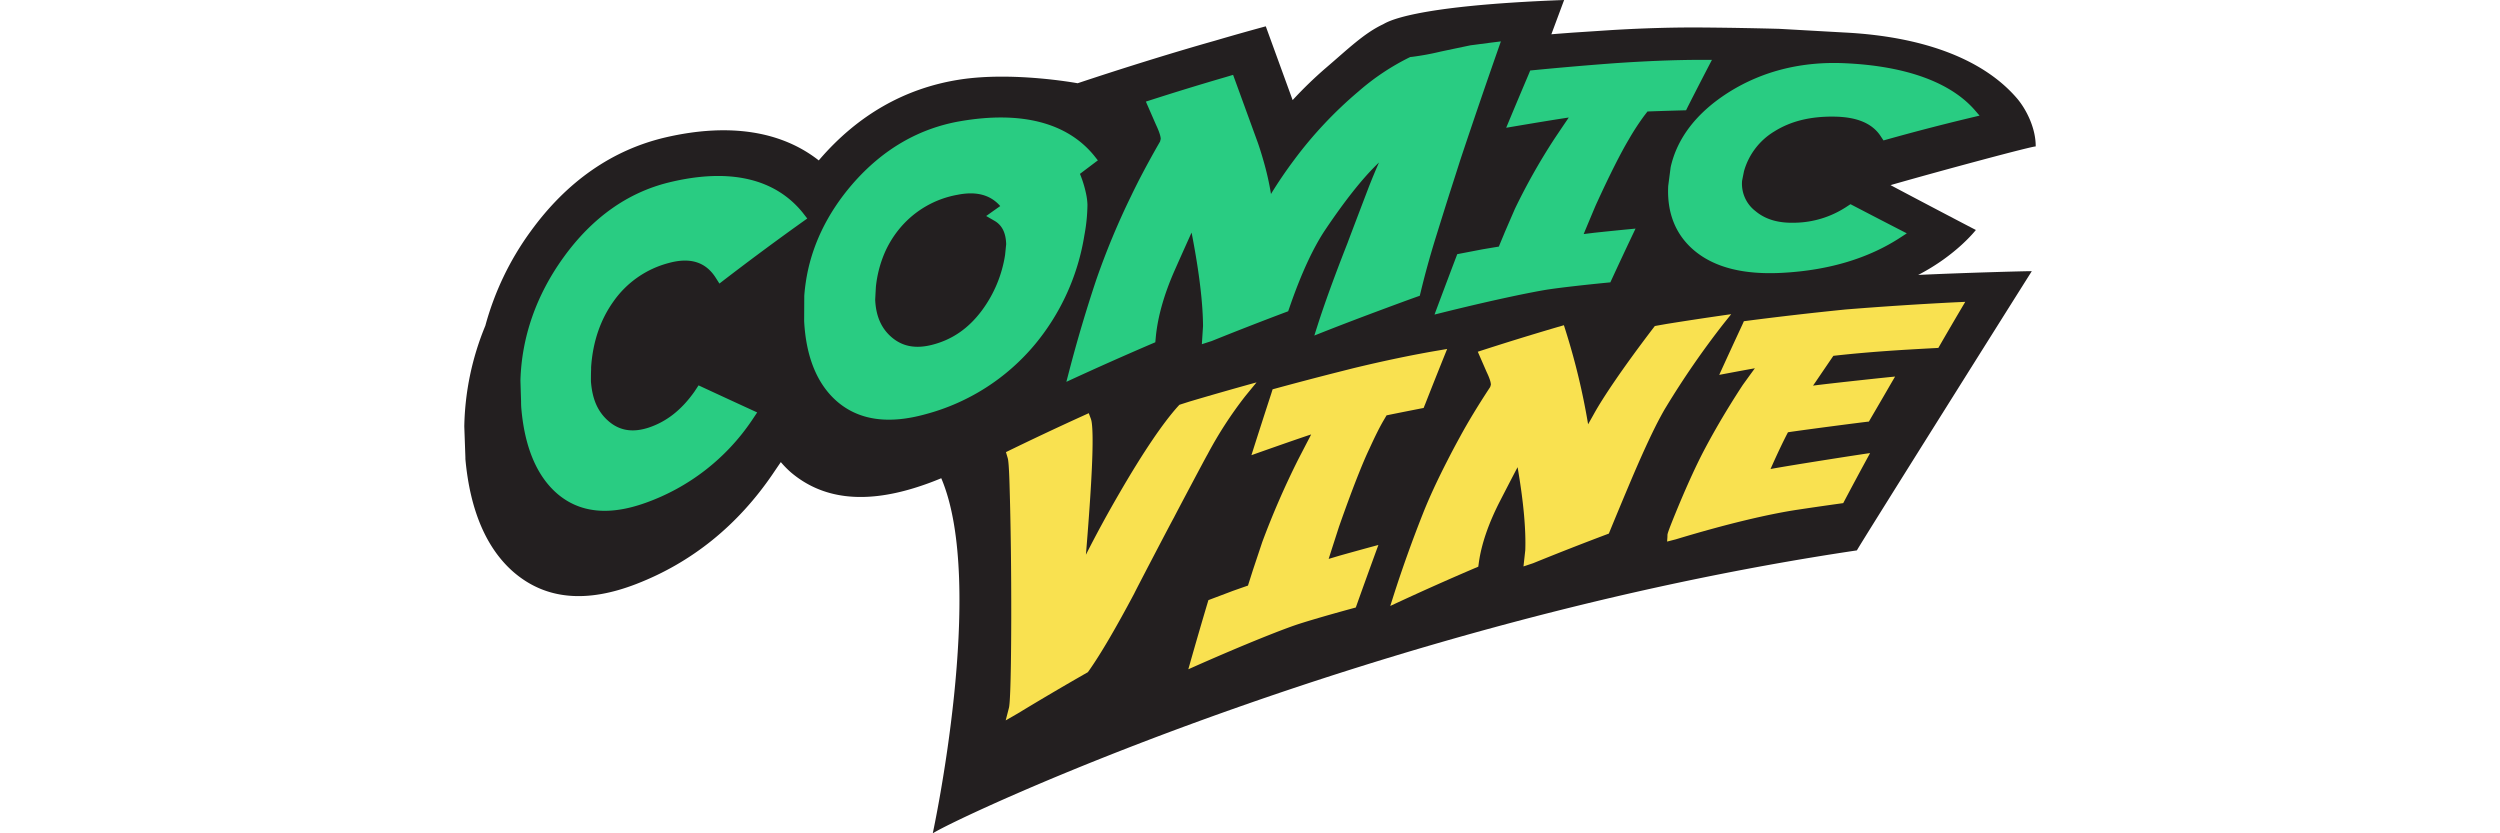 <svg width="150.00" height="50.00" viewBox="0 0 613.85 325.53" aria-hidden="true" class="symbol symbol-logo-comicvine">
  <path d="m613.85 57.23-.3-.34.3.34c.07-7-3.57-14.41-7.29-18.78-12.55-14.65-35.11-24-66.81-25.72-7.16-.39-26.22-1.48-26.22-1.47q-15-.4-30-.52c-10.1-.08-22 .2-35.27 1 .06 0-15.19 1-15.18 1s-4.68.34-8.43.65L429.63 0c-61 2.27-69.37 8.85-70.79 9.52-7.38 3.48-13.84 9.81-22.11 16.87a158.82 158.82 0 0 0-13.15 12.71c-2.29-6.3-10.48-28.79-10.49-28.82q-10 2.72-19.9 5.63c-17 4.8-36.78 11-53.6 16.61 0 0-25.42-4.73-46.41-1.38s-39.37 13.68-54.44 31.2l-.26.33c-14.43-11.32-34.65-14.83-59.87-9-20.67 4.84-38.54 17.09-52.83 36.9a112.31 112.31 0 0 0-17.56 36.67A107.76 107.76 0 0 0 0 166.57s.43 12.11.43 12.11v.61c1.8 20.09 8.24 35.09 19 44.34 12.6 10.73 28.55 11.94 47.78 4.49 21.82-8.45 39.68-23 53.3-43 0 0 1.75-2.59 3.14-4.61a37.91 37.91 0 0 0 3.92 4c12.31 10.44 28.34 12.2 48 6.19a112.78 112.78 0 0 0 10.75-3.89c17.74 41.62-3.32 138.68-3.32 138.72 10.5-6.74 171.69-82.35 361-110.53 1.46-2.77 60-95.9 68.32-109.06 0-.1-26.74.62-44.37 1.46 15.07-7.8 22.53-17.6 22.54-17.56s-20.58-10.73-33.35-17.52c19.68-5.65 56.63-15.59 56.71-15.09Zm-.56-.64Zm.19.22-.13-.15Z" style="fill:#231f20"></path>
  <path d="M89.89 153c-5 7.07-10.78 11.65-17.75 14-6.22 2.06-11.33 1.31-15.67-2.38s-6.48-8.67-7-15.64c0-1.56 0-3.12.07-4.68v-.88c.66-9.82 3.59-18.49 8.75-25.69a38.17 38.17 0 0 1 21.61-15c8.41-2.3 14.43-.35 18.32 5.78l1.44 2.26q17-13.11 34.31-25.41L132.14 83c-10.77-13.23-28.52-17.56-52.38-11.69-15.83 3.93-29.63 13.57-40.83 29-10.89 15-16.53 31.47-17 48.35 0 0 .15 5 .25 8.14 0 1.44.08 2.5.08 2.5 1.27 15.24 6 26.56 14 33.51 8.86 7.62 20.39 8.68 34.47 3.65a84.14 84.14 0 0 0 41.68-32.35l2-3q-11.41-5.23-22.9-10.57ZM243.43 79.93a24.43 24.43 0 0 0-.58-4.43 44.5 44.5 0 0 0-2.35-7.58c1.86-1.41 7-5.29 7-5.27l-1.5-1.89c-10.37-12.66-28.06-17.58-52.27-13.41-16.07 2.78-30.29 10.94-42.1 24.55-10.14 11.75-16.21 24.72-18.22 38.29-.27 1.79-.48 3.59-.6 5.4l-.05 9.82c.73 14.09 5.11 24.73 12.93 31.48 8.64 7.4 20.23 8.89 34.58 4.89a83.52 83.52 0 0 0 42.67-27.27A88.58 88.58 0 0 0 242.21 92a68.6 68.6 0 0 0 1.22-12.07Zm-32.18 19.68a49 49 0 0 1-9.11 21.74c-5.24 7-11.59 11.37-19.45 13.36-6.33 1.6-11.45.68-15.69-2.92-4.08-3.45-6.21-8.28-6.49-14.7q.13-2.56.28-5.11A45.6 45.6 0 0 1 164 99.27a39.81 39.81 0 0 1 6.46-10.48 38 38 0 0 1 22.27-12.71c7.48-1.48 12.89.13 16.63 4.42-.9.62-5.49 3.88-5.49 3.88l2.25 1.3 1 .58c2.94 1.69 4.43 4.67 4.56 9.11ZM384.85 75.67Q387 69 389.09 62.44 396.9 39 404.93 16.17l-4.24.53s-7.61 1-7.63 1-11.91 2.49-11.91 2.51a103 103 0 0 1-10.93 2l-.68.06-.61.29a92.35 92.35 0 0 0-19.55 13.09 160 160 0 0 0-25.08 26.63c-3.26 4.35-6.34 8.84-9.18 13.5a108 108 0 0 0-2.89-12.84c-.65-2.28-1.35-4.6-2.18-7l-9.73-26.7-2.79.84q-15.69 4.57-31.28 9.61l3.93 9c1.61 3.4 1.86 4.94 1.87 5.57 0 0-.19.75-.24 1a367 367 0 0 0-8.46 15.49c-1 2-1.95 3.87-2.76 5.59a294.31 294.31 0 0 0-13.74 33c-3.95 11.86-7.47 23.72-10.46 35.22q-.6 2.29-1.2 4.6 17.29-8 34.75-15.46l.17-1.85c.73-8 3.25-16.95 7.54-26.58 0 0 3.6-8.13 6.45-14.4.1.49.18.82.28 1.39 2.75 14.41 4.14 26.16 4.2 35.1l-.46 7.1 3.82-1.23q14.89-6 29.9-11.64c.16-.47.33-.95.5-1.43 4.53-13.19 9.3-23.46 14.13-30.61 8-11.87 14.09-19.22 18.63-23.89.78-.8 1.52-1.53 2.21-2.19l-1.11 2.56c-1.26 3-2.34 5.62-3.19 7.87 0 0-7.94 20.82-7.92 20.87-5.27 13.39-9.17 24.22-11.66 32-.46 1.43-.92 2.86-1.37 4.31 8.54-3.42 17.11-6.68 25.7-9.88 5.16-1.92 10.32-3.84 15.49-5.67.12-.5.25-1 .37-1.5 1.63-6.77 3.55-13.73 5.69-20.66q2.77-8.93 5.54-17.7ZM478 41.59q4.67-9.19 9.38-18.21h-4.26c-9.78 0-21.24.45-34 1.33q-16.39 1.22-32.74 2.83c-.2.5-.4 1-.61 1.5q-4.4 10.35-8.77 20.87s17.55-3 24.45-4c-2.44 3.58-5.57 8.24-5.57 8.25a243.51 243.51 0 0 0-15.46 27.39s-4.14 9.54-4.13 9.56-1.34 3.21-2.16 5.22c-2.36.38-6.52 1.09-6.52 1.09l-9.73 1.87Q383.43 111 379 122.88l4.54-1.13c20.28-5 33.52-7.63 39.19-8.57 3.48-.55 11.14-1.51 22.78-2.67l2.18-.21q4.89-10.61 9.84-21-8 .76-16 1.61l-4.26.52c1.54-3.73 4.6-11 4.6-11 5.51-12.1 9.92-20.75 13-25.92a96.5 96.5 0 0 1 6.13-9.4l1.2-1.56c6.36-.24 15.07-.47 15.07-.47ZM539.6 81a37.74 37.74 0 0 1-19.6 6c-6.55.23-11.65-1.22-15.6-4.52a13.46 13.46 0 0 1-5.25-11.84c.24-1.24.49-2.49.74-3.73a26.53 26.53 0 0 1 11.88-15.58c6.49-4.06 14.22-5.93 23.6-5.77 8.76.16 14.61 2.67 17.84 7.52l1.18 1.78q18.7-5.27 37.53-9.69l-1.6-1.86c-9.32-10.92-26.73-17.59-51.46-18.63-16.42-.67-31.47 3-44.61 11.17-12.79 8-20.47 18.09-23 29.47l-.95 7.3c-.54 10.59 2.91 19.15 10.23 25.29 8.08 6.75 19.68 9.49 34.57 8.65 18.2-1 33.65-5.75 46-13.85l2.4-1.56q-10.95-5.63-22-11.39Z" style="fill:#29cc82"></path>
  <path d="M305 154.85q2.24-2.75 4.49-5.48-13.14 3.62-26.22 7.5l-2.94.94-1 .33-.74.81c-5.63 6.33-13.14 17.23-22.76 33.84-4.7 8.09-9 16-13 23.9 1.85-22.39 2.76-38 2.59-46.59-.09-4.42-.4-5.81-.67-6.53l-.81-2.17-2.66 1.21q-14.9 6.78-29.69 14l.72 2.43c.13.44.45 2.27.67 9.78.49 16.17.71 34 .68 53-.07 28.34-.64 33.65-.88 34.59l-1.29 5 4.66-2.68q13.66-8.29 27.44-16.15l.58-.81c4.68-6.68 10.56-16.81 17.53-29.91 0-.18 15.45-29.75 15.49-29.63 0-.12 13-24.64 13.05-24.56A155.79 155.79 0 0 1 305 154.85ZM375.42 157.71q4.23-10.78 8.52-21.39l-4.11.7c-9.41 1.61-20.43 3.88-32.72 6.86l-4.43 1.12q-13.5 3.41-26.93 7.08l-.54 1.73q-3.9 11.94-7.73 24s16.21-5.76 23-8l.34-.12-.5 1c-2.15 4.11-4.61 8.88-4.61 8.88a324.05 324.05 0 0 0-14 32.18s-3.67 11-3.67 11-1.18 3.7-1.91 6c-2.25.78-6.2 2.17-6.2 2.18s-9.26 3.49-9.26 3.51q-4 13.38-7.84 27l4.3-1.91c19.25-8.47 31.86-13.38 37.26-15.25 3.32-1.14 10.64-3.35 21.77-6.4l2.09-.57q4.39-12.32 8.83-24.43-7.68 2.07-15.35 4.23l-4.08 1.22c1.36-4.28 4.08-12.7 4.08-12.69q4.44-12.63 7.81-21c1.49-3.72 2.82-6.84 4-9.29 2.27-5 4.16-8.74 5.62-11.21l1.11-1.89c6.11-1.26 14.49-2.89 14.49-2.89.19-.5.42-1.07.66-1.65ZM494.9 122.73q-12.66 1.79-25.29 3.82l-3 .53-1.54.28-.81 1.05c-11.87 15.58-19.51 27-22.92 33.17l-2.34 4.16a267.16 267.16 0 0 0-8.82-36.7l-.63-2-2.85.83q-15.44 4.54-30.79 9.53l3.49 8c1.45 3 1.63 4.35 1.62 4.91l-.27.87c-5 7.6-8.9 14.12-11.68 19.25-1.8 3.26-3.46 6.4-5 9.42-4 7.78-7.21 14.75-9.55 20.67a509.094 509.094 0 0 0-11.47 32l-1.33 4.19q17.11-8 34.38-15.35l.23-1.67c1-7.15 3.79-15.3 8.32-24.08 0 0 3.8-7.4 6.8-13.11.08.43.14.73.22 1.24 2.14 12.77 3.07 23.21 2.79 31.18l-.7 6.35 3.77-1.26q14.74-6 29.57-11.57 4.71-11.48 9.49-22.75c4.43-10.32 8-17.93 10.73-22.95.73-1.35 1.4-2.56 2-3.53A333.7 333.7 0 0 1 492 126.35ZM582 118.11q-21.22 1.08-42.38 2.78-19.92 2-39.77 4.59l-.63 1.42q-4.51 9.68-9 19.54s9.55-1.81 13.93-2.58c-2.2 3-4.78 6.59-4.78 6.59-1.66 2.53-3.26 5.05-4.83 7.59-3.86 6.24-7.43 12.48-10.64 18.62-2.72 5.27-5.85 12.07-9.3 20.28-4.6 11.06-4.6 11.67-4.6 12.13 0 .84-.09 1.66-.13 2.49l3.38-.87c20.75-6.29 36.75-9.93 47.35-11.54q9-1.36 18.06-2.61 5.21-9.87 10.49-19.53c0-.1-32.31 4.94-38.88 6.21 2.45-5.56 4.74-10.4 6.8-14.35 3.63-.62 31.61-4.26 31.62-4.18 1.43-2.49 2.87-4.91 4.3-7.39 2-3.4 3.94-6.83 5.93-10.19 0-.06-25.21 2.62-32.05 3.53l1-1.44s6.59-9.71 6.95-10.2c8.1-.92 18.12-1.79 30-2.48q5.47-.32 11-.61 5.24-9.11 10.52-18Z" style="fill:#f9e150"></path>
</svg>
